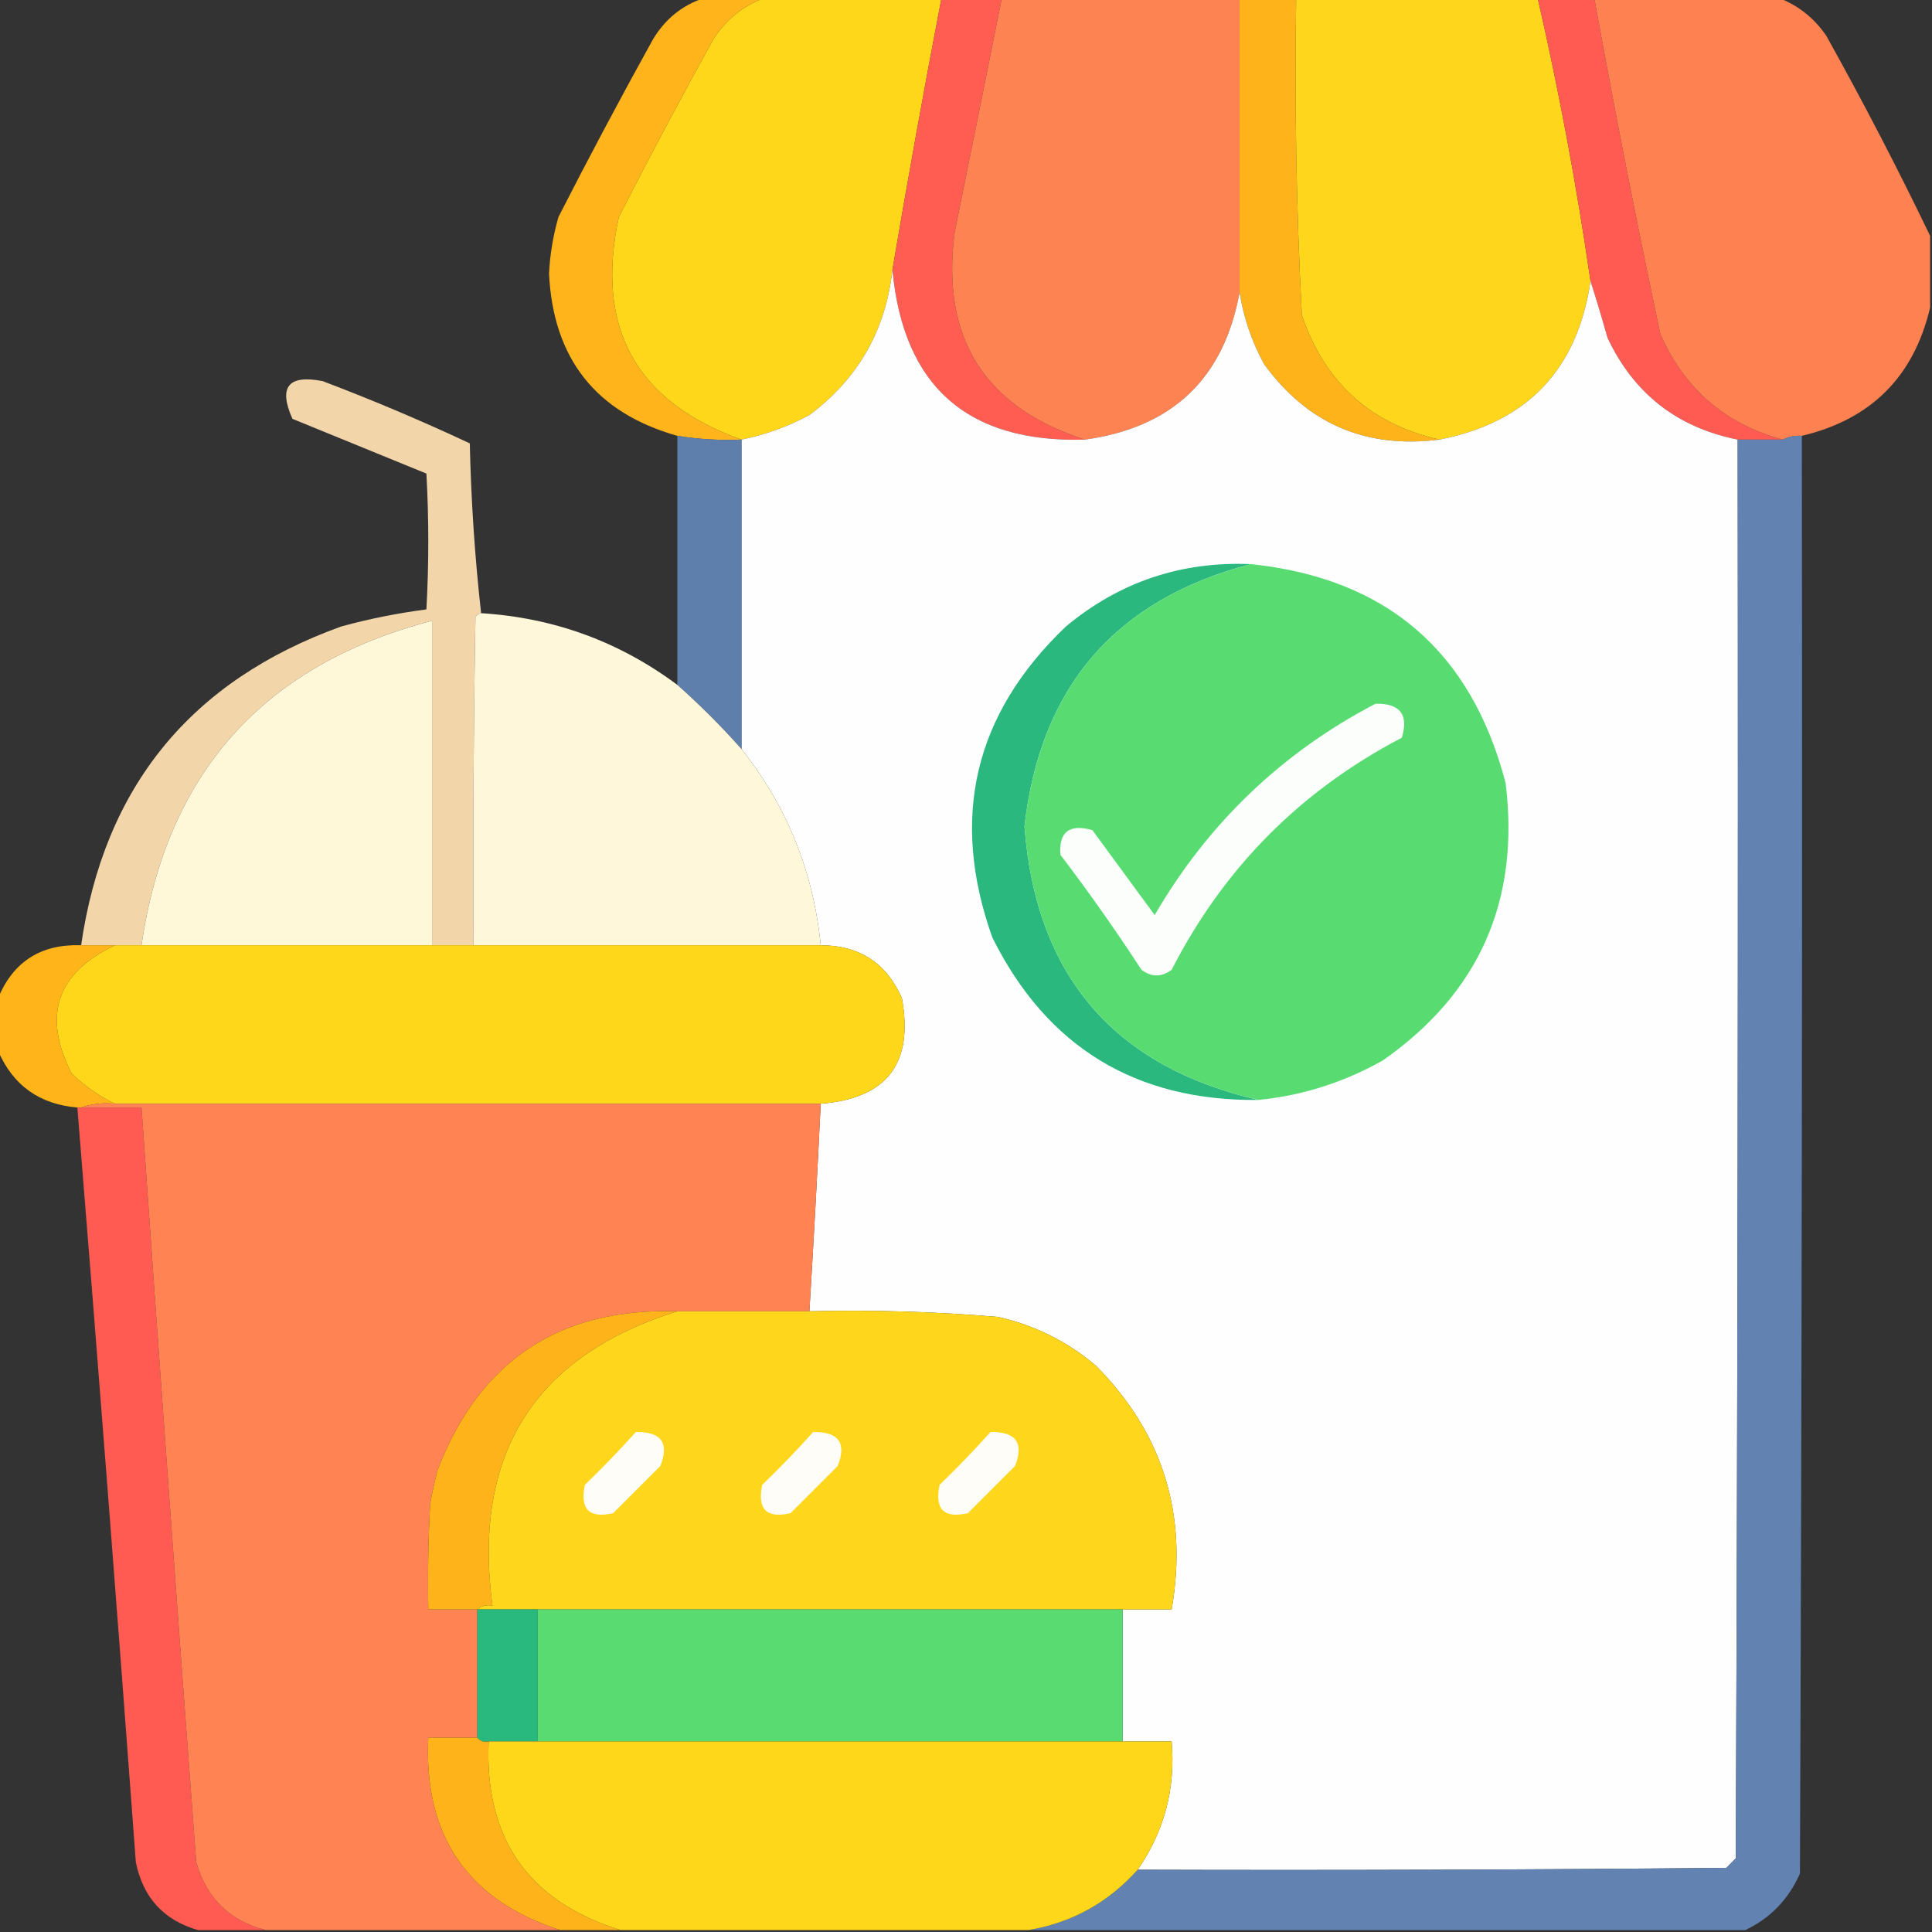 <?xml version="1.0" encoding="UTF-8"?>
<!DOCTYPE svg PUBLIC "-//W3C//DTD SVG 1.1//EN" "http://www.w3.org/Graphics/SVG/1.1/DTD/svg11.dtd">
<svg xmlns="http://www.w3.org/2000/svg" version="1.1" width="512px" height="512px" style="shape-rendering:geometricPrecision; text-rendering:geometricPrecision; image-rendering:optimizeQuality; fill-rule:evenodd; clip-rule:evenodd" xmlns:xlink="http://www.w3.org/1999/xlink">
<rect width="100%" height="100%" fill="#333333" stroke="none"/>
<g><path style="opacity:1" fill="#feb41a" d="M 186.5,-0.5 C 191.833,-0.5 197.167,-0.5 202.5,-0.5C 196.836,1.602 192.336,5.269 189,10.5C 180.412,26.008 172.079,41.675 164,57.5C 157.655,86.821 168.488,106.487 196.5,116.5C 190.773,116.74 185.106,116.407 179.5,115.5C 157.928,109.394 146.595,95.061 145.5,72.5C 145.752,67.405 146.586,62.405 148,57.5C 156.079,41.675 164.412,26.008 173,10.5C 176.213,5.107 180.713,1.441 186.5,-0.5 Z"/></g>
<g><path style="opacity:1" fill="#fed61a" d="M 202.5,-0.5 C 218.167,-0.5 233.833,-0.5 249.5,-0.5C 244.91,23.45 240.577,47.45 236.5,71.5C 234.751,87.494 227.418,100.328 214.5,110C 208.808,113.064 202.808,115.23 196.5,116.5C 168.488,106.487 157.655,86.821 164,57.5C 172.079,41.675 180.412,26.008 189,10.5C 192.336,5.269 196.836,1.602 202.5,-0.5 Z"/></g>
<g><path style="opacity:1" fill="#ff5c52" d="M 249.5,-0.5 C 254.833,-0.5 260.167,-0.5 265.5,-0.5C 261.38,20.173 257.213,40.84 253,61.5C 249.335,89.529 260.835,107.863 287.5,116.5C 256.398,117.394 239.398,102.394 236.5,71.5C 240.577,47.45 244.91,23.45 249.5,-0.5 Z"/></g>
<g><path style="opacity:1" fill="#fe8353" d="M 265.5,-0.5 C 286.5,-0.5 307.5,-0.5 328.5,-0.5C 328.5,25.5 328.5,51.5 328.5,77.5C 324.336,100.327 310.67,113.327 287.5,116.5C 260.835,107.863 249.335,89.529 253,61.5C 257.213,40.84 261.38,20.173 265.5,-0.5 Z"/></g>
<g><path style="opacity:1" fill="#ffb31b" d="M 328.5,-0.5 C 333.5,-0.5 338.5,-0.5 343.5,-0.5C 343.043,27.543 343.543,55.542 345,83.5C 351.047,101.385 363.213,112.385 381.5,116.5C 361.968,118.979 346.468,112.313 335,96.5C 331.731,90.524 329.564,84.191 328.5,77.5C 328.5,51.5 328.5,25.5 328.5,-0.5 Z"/></g>
<g><path style="opacity:1" fill="#fed61b" d="M 343.5,-0.5 C 364.833,-0.5 386.167,-0.5 407.5,-0.5C 413.194,24.305 417.861,49.305 421.5,74.5C 418.053,97.946 404.72,111.946 381.5,116.5C 363.213,112.385 351.047,101.385 345,83.5C 343.543,55.542 343.043,27.543 343.5,-0.5 Z"/></g>
<g><path style="opacity:1" fill="#ff5b52" d="M 407.5,-0.5 C 412.5,-0.5 417.5,-0.5 422.5,-0.5C 427.885,29.259 433.719,58.926 440,88.5C 446.431,103.108 457.264,112.441 472.5,116.5C 468.5,116.5 464.5,116.5 460.5,116.5C 444.455,113.286 432.955,104.286 426,89.5C 424.558,84.353 423.058,79.353 421.5,74.5C 417.861,49.305 413.194,24.305 407.5,-0.5 Z"/></g>
<g><path style="opacity:0.995" fill="#ff8352" d="M 422.5,-0.5 C 438.833,-0.5 455.167,-0.5 471.5,-0.5C 476.642,1.503 480.809,4.837 484,9.5C 493.752,27.008 502.918,44.674 511.5,62.5C 511.5,68.833 511.5,75.167 511.5,81.5C 507.186,99.814 495.852,111.148 477.5,115.5C 475.708,115.366 474.042,115.699 472.5,116.5C 457.264,112.441 446.431,103.108 440,88.5C 433.719,58.926 427.885,29.259 422.5,-0.5 Z"/></g>
<g><path style="opacity:1" fill="#fefefe" d="M 236.5,71.5 C 239.398,102.394 256.398,117.394 287.5,116.5C 310.67,113.327 324.336,100.327 328.5,77.5C 329.564,84.191 331.731,90.524 335,96.5C 346.468,112.313 361.968,118.979 381.5,116.5C 404.72,111.946 418.053,97.946 421.5,74.5C 423.058,79.353 424.558,84.353 426,89.5C 432.955,104.286 444.455,113.286 460.5,116.5C 460.667,241.834 460.5,367.167 460,492.5C 459.167,493.333 458.333,494.167 457.5,495C 405.501,495.5 353.501,495.667 301.5,495.5C 308.559,485.312 311.559,473.978 310.5,461.5C 306.167,461.5 301.833,461.5 297.5,461.5C 297.5,449.833 297.5,438.167 297.5,426.5C 301.833,426.5 306.167,426.5 310.5,426.5C 314.855,401.38 308.188,379.88 290.5,362C 282.939,355.553 274.272,351.219 264.5,349C 247.876,347.592 231.209,347.092 214.5,347.5C 215.617,329.176 216.617,310.842 217.5,292.5C 235.021,291.125 242.188,281.792 239,264.5C 234.896,255.194 227.729,250.528 217.5,250.5C 215.573,231.039 208.573,213.706 196.5,198.5C 196.5,171.167 196.5,143.833 196.5,116.5C 202.808,115.23 208.808,113.064 214.5,110C 227.418,100.328 234.751,87.494 236.5,71.5 Z"/></g>
<g><path style="opacity:0.977" fill="#f7d9ad" d="M 127.5,162.5 C 126.883,162.611 126.383,162.944 126,163.5C 125.5,192.498 125.333,221.498 125.5,250.5C 121.833,250.5 118.167,250.5 114.5,250.5C 114.5,221.833 114.5,193.167 114.5,164.5C 69.814,176.184 44.148,204.85 37.5,250.5C 35.167,250.5 32.833,250.5 30.5,250.5C 27.5,250.5 24.5,250.5 21.5,250.5C 27.575,208.52 50.575,180.354 90.5,166C 97.944,163.978 105.444,162.478 113,161.5C 113.667,149.5 113.667,137.5 113,125.5C 101.184,120.671 89.35,115.838 77.5,111C 73.724,102.557 76.391,99.224 85.5,101C 98.738,106.021 111.738,111.521 124.5,117.5C 124.839,132.695 125.839,147.695 127.5,162.5 Z"/></g>
<g><path style="opacity:0.961" fill="#6082b1" d="M 179.5,115.5 C 185.106,116.407 190.773,116.74 196.5,116.5C 196.5,143.833 196.5,171.167 196.5,198.5C 191.167,192.5 185.5,186.833 179.5,181.5C 179.5,159.5 179.5,137.5 179.5,115.5 Z"/></g>
<g><path style="opacity:0.993" fill="#6384b3" d="M 477.5,115.5 C 477.667,242.5 477.5,369.5 477,496.5C 473.979,503.353 469.145,508.353 462.5,511.5C 399.167,511.5 335.833,511.5 272.5,511.5C 283.993,509.585 293.66,504.251 301.5,495.5C 353.501,495.667 405.501,495.5 457.5,495C 458.333,494.167 459.167,493.333 460,492.5C 460.5,367.167 460.667,241.834 460.5,116.5C 464.5,116.5 468.5,116.5 472.5,116.5C 474.042,115.699 475.708,115.366 477.5,115.5 Z"/></g>
<g><path style="opacity:1" fill="#2ab87f" d="M 331.5,149.5 C 295.668,158.842 275.668,182.008 271.5,219C 274.5,258.487 295.167,282.653 333.5,291.5C 300.976,291.827 277.476,277.494 263,248.5C 251.658,216.703 258.158,189.203 282.5,166C 296.676,154.219 313.009,148.719 331.5,149.5 Z"/></g>
<g><path style="opacity:1" fill="#58dc72" d="M 331.5,149.5 C 367.4,153.234 389.9,172.567 399,207.5C 402.854,238.64 392.02,263.14 366.5,281C 356.212,286.818 345.212,290.318 333.5,291.5C 295.167,282.653 274.5,258.487 271.5,219C 275.668,182.008 295.668,158.842 331.5,149.5 Z"/></g>
<g><path style="opacity:0.997" fill="#fef7d9" d="M 127.5,162.5 C 146.781,163.703 164.115,170.036 179.5,181.5C 185.5,186.833 191.167,192.5 196.5,198.5C 208.573,213.706 215.573,231.039 217.5,250.5C 186.833,250.5 156.167,250.5 125.5,250.5C 125.333,221.498 125.5,192.498 126,163.5C 126.383,162.944 126.883,162.611 127.5,162.5 Z"/></g>
<g><path style="opacity:1" fill="#fef7d8" d="M 114.5,250.5 C 88.833,250.5 63.167,250.5 37.5,250.5C 44.148,204.85 69.814,176.184 114.5,164.5C 114.5,193.167 114.5,221.833 114.5,250.5 Z"/></g>
<g><path style="opacity:1" fill="#fbfefb" d="M 364.5,186.5 C 371.024,186.349 373.357,189.349 371.5,195.5C 344.64,209.527 324.307,230.027 310.5,257C 307.833,259 305.167,259 302.5,257C 295.702,246.57 288.536,236.404 281,226.5C 280.578,220.437 283.411,218.27 289.5,220C 295,227.5 300.5,235 306,242.5C 320.176,218.155 339.676,199.489 364.5,186.5 Z"/></g>
<g><path style="opacity:1" fill="#ffb419" d="M 21.5,250.5 C 24.5,250.5 27.5,250.5 30.5,250.5C 15.002,257.839 11.168,269.173 19,284.5C 22.482,287.839 26.316,290.506 30.5,292.5C 27.287,292.19 24.287,292.523 21.5,293.5C 21.167,293.5 20.833,293.5 20.5,293.5C 10.472,292.659 3.472,287.659 -0.5,278.5C -0.5,273.833 -0.5,269.167 -0.5,264.5C 3.541,254.805 10.874,250.139 21.5,250.5 Z"/></g>
<g><path style="opacity:1" fill="#ffd71a" d="M 30.5,250.5 C 32.833,250.5 35.167,250.5 37.5,250.5C 63.167,250.5 88.833,250.5 114.5,250.5C 118.167,250.5 121.833,250.5 125.5,250.5C 156.167,250.5 186.833,250.5 217.5,250.5C 227.729,250.528 234.896,255.194 239,264.5C 242.188,281.792 235.021,291.125 217.5,292.5C 155.167,292.5 92.833,292.5 30.5,292.5C 26.316,290.506 22.482,287.839 19,284.5C 11.168,269.173 15.002,257.839 30.5,250.5 Z"/></g>
<g><path style="opacity:1" fill="#ff5b52" d="M 20.5,293.5 C 20.833,293.5 21.167,293.5 21.5,293.5C 26.833,293.5 32.167,293.5 37.5,293.5C 42.154,360.17 46.987,426.837 52,493.5C 54.789,503.125 60.956,509.125 70.5,511.5C 64.5,511.5 58.5,511.5 52.5,511.5C 43.405,508.901 37.905,502.901 36,493.5C 31.066,426.758 25.9,360.091 20.5,293.5 Z"/></g>
<g><path style="opacity:0.999" fill="#ff8353" d="M 21.5,293.5 C 24.287,292.523 27.287,292.19 30.5,292.5C 92.833,292.5 155.167,292.5 217.5,292.5C 216.617,310.842 215.617,329.176 214.5,347.5C 202.833,347.5 191.167,347.5 179.5,347.5C 148.312,346.546 127.145,360.546 116,389.5C 115.206,392.471 114.539,395.471 114,398.5C 113.5,407.827 113.334,417.161 113.5,426.5C 117.833,426.5 122.167,426.5 126.5,426.5C 126.5,437.833 126.5,449.167 126.5,460.5C 122.167,460.5 117.833,460.5 113.5,460.5C 112.258,486.558 123.924,503.558 148.5,511.5C 122.5,511.5 96.5,511.5 70.5,511.5C 60.956,509.125 54.789,503.125 52,493.5C 46.987,426.837 42.154,360.17 37.5,293.5C 32.167,293.5 26.833,293.5 21.5,293.5 Z"/></g>
<g><path style="opacity:1" fill="#ffb31a" d="M 179.5,347.5 C 141.515,359.401 125.182,385.401 130.5,425.5C 128.901,425.232 127.568,425.566 126.5,426.5C 122.167,426.5 117.833,426.5 113.5,426.5C 113.334,417.161 113.5,407.827 114,398.5C 114.539,395.471 115.206,392.471 116,389.5C 127.145,360.546 148.312,346.546 179.5,347.5 Z"/></g>
<g><path style="opacity:1" fill="#fed71d" d="M 179.5,347.5 C 191.167,347.5 202.833,347.5 214.5,347.5C 231.209,347.092 247.876,347.592 264.5,349C 274.272,351.219 282.939,355.553 290.5,362C 308.188,379.88 314.855,401.38 310.5,426.5C 306.167,426.5 301.833,426.5 297.5,426.5C 245.833,426.5 194.167,426.5 142.5,426.5C 137.167,426.5 131.833,426.5 126.5,426.5C 127.568,425.566 128.901,425.232 130.5,425.5C 125.182,385.401 141.515,359.401 179.5,347.5 Z"/></g>
<g><path style="opacity:1" fill="#fffdf8" d="M 168.5,379.5 C 175.241,379.39 177.408,382.39 175,388.5C 170.833,392.667 166.667,396.833 162.5,401C 156.143,402.481 153.643,399.981 155,393.5C 159.755,388.908 164.255,384.242 168.5,379.5 Z"/></g>
<g><path style="opacity:1" fill="#fffdf8" d="M 215.5,379.5 C 222.241,379.39 224.408,382.39 222,388.5C 217.833,392.667 213.667,396.833 209.5,401C 203.143,402.481 200.643,399.981 202,393.5C 206.755,388.908 211.255,384.242 215.5,379.5 Z"/></g>
<g><path style="opacity:1" fill="#fffdf8" d="M 262.5,379.5 C 269.241,379.39 271.408,382.39 269,388.5C 264.833,392.667 260.667,396.833 256.5,401C 250.143,402.481 247.643,399.981 249,393.5C 253.755,388.908 258.255,384.242 262.5,379.5 Z"/></g>
<g><path style="opacity:1" fill="#29b87d" d="M 126.5,426.5 C 131.833,426.5 137.167,426.5 142.5,426.5C 142.5,438.167 142.5,449.833 142.5,461.5C 138.167,461.5 133.833,461.5 129.5,461.5C 128.209,461.737 127.209,461.404 126.5,460.5C 126.5,449.167 126.5,437.833 126.5,426.5 Z"/></g>
<g><path style="opacity:1" fill="#59db72" d="M 142.5,426.5 C 194.167,426.5 245.833,426.5 297.5,426.5C 297.5,438.167 297.5,449.833 297.5,461.5C 245.833,461.5 194.167,461.5 142.5,461.5C 142.5,449.833 142.5,438.167 142.5,426.5 Z"/></g>
<g><path style="opacity:1" fill="#ffb31b" d="M 126.5,460.5 C 127.209,461.404 128.209,461.737 129.5,461.5C 128.36,487.244 140.027,503.91 164.5,511.5C 159.167,511.5 153.833,511.5 148.5,511.5C 123.924,503.558 112.258,486.558 113.5,460.5C 117.833,460.5 122.167,460.5 126.5,460.5 Z"/></g>
<g><path style="opacity:1" fill="#fed61a" d="M 129.5,461.5 C 133.833,461.5 138.167,461.5 142.5,461.5C 194.167,461.5 245.833,461.5 297.5,461.5C 301.833,461.5 306.167,461.5 310.5,461.5C 311.559,473.978 308.559,485.312 301.5,495.5C 293.66,504.251 283.993,509.585 272.5,511.5C 236.5,511.5 200.5,511.5 164.5,511.5C 140.027,503.91 128.36,487.244 129.5,461.5 Z"/></g>
</svg>
